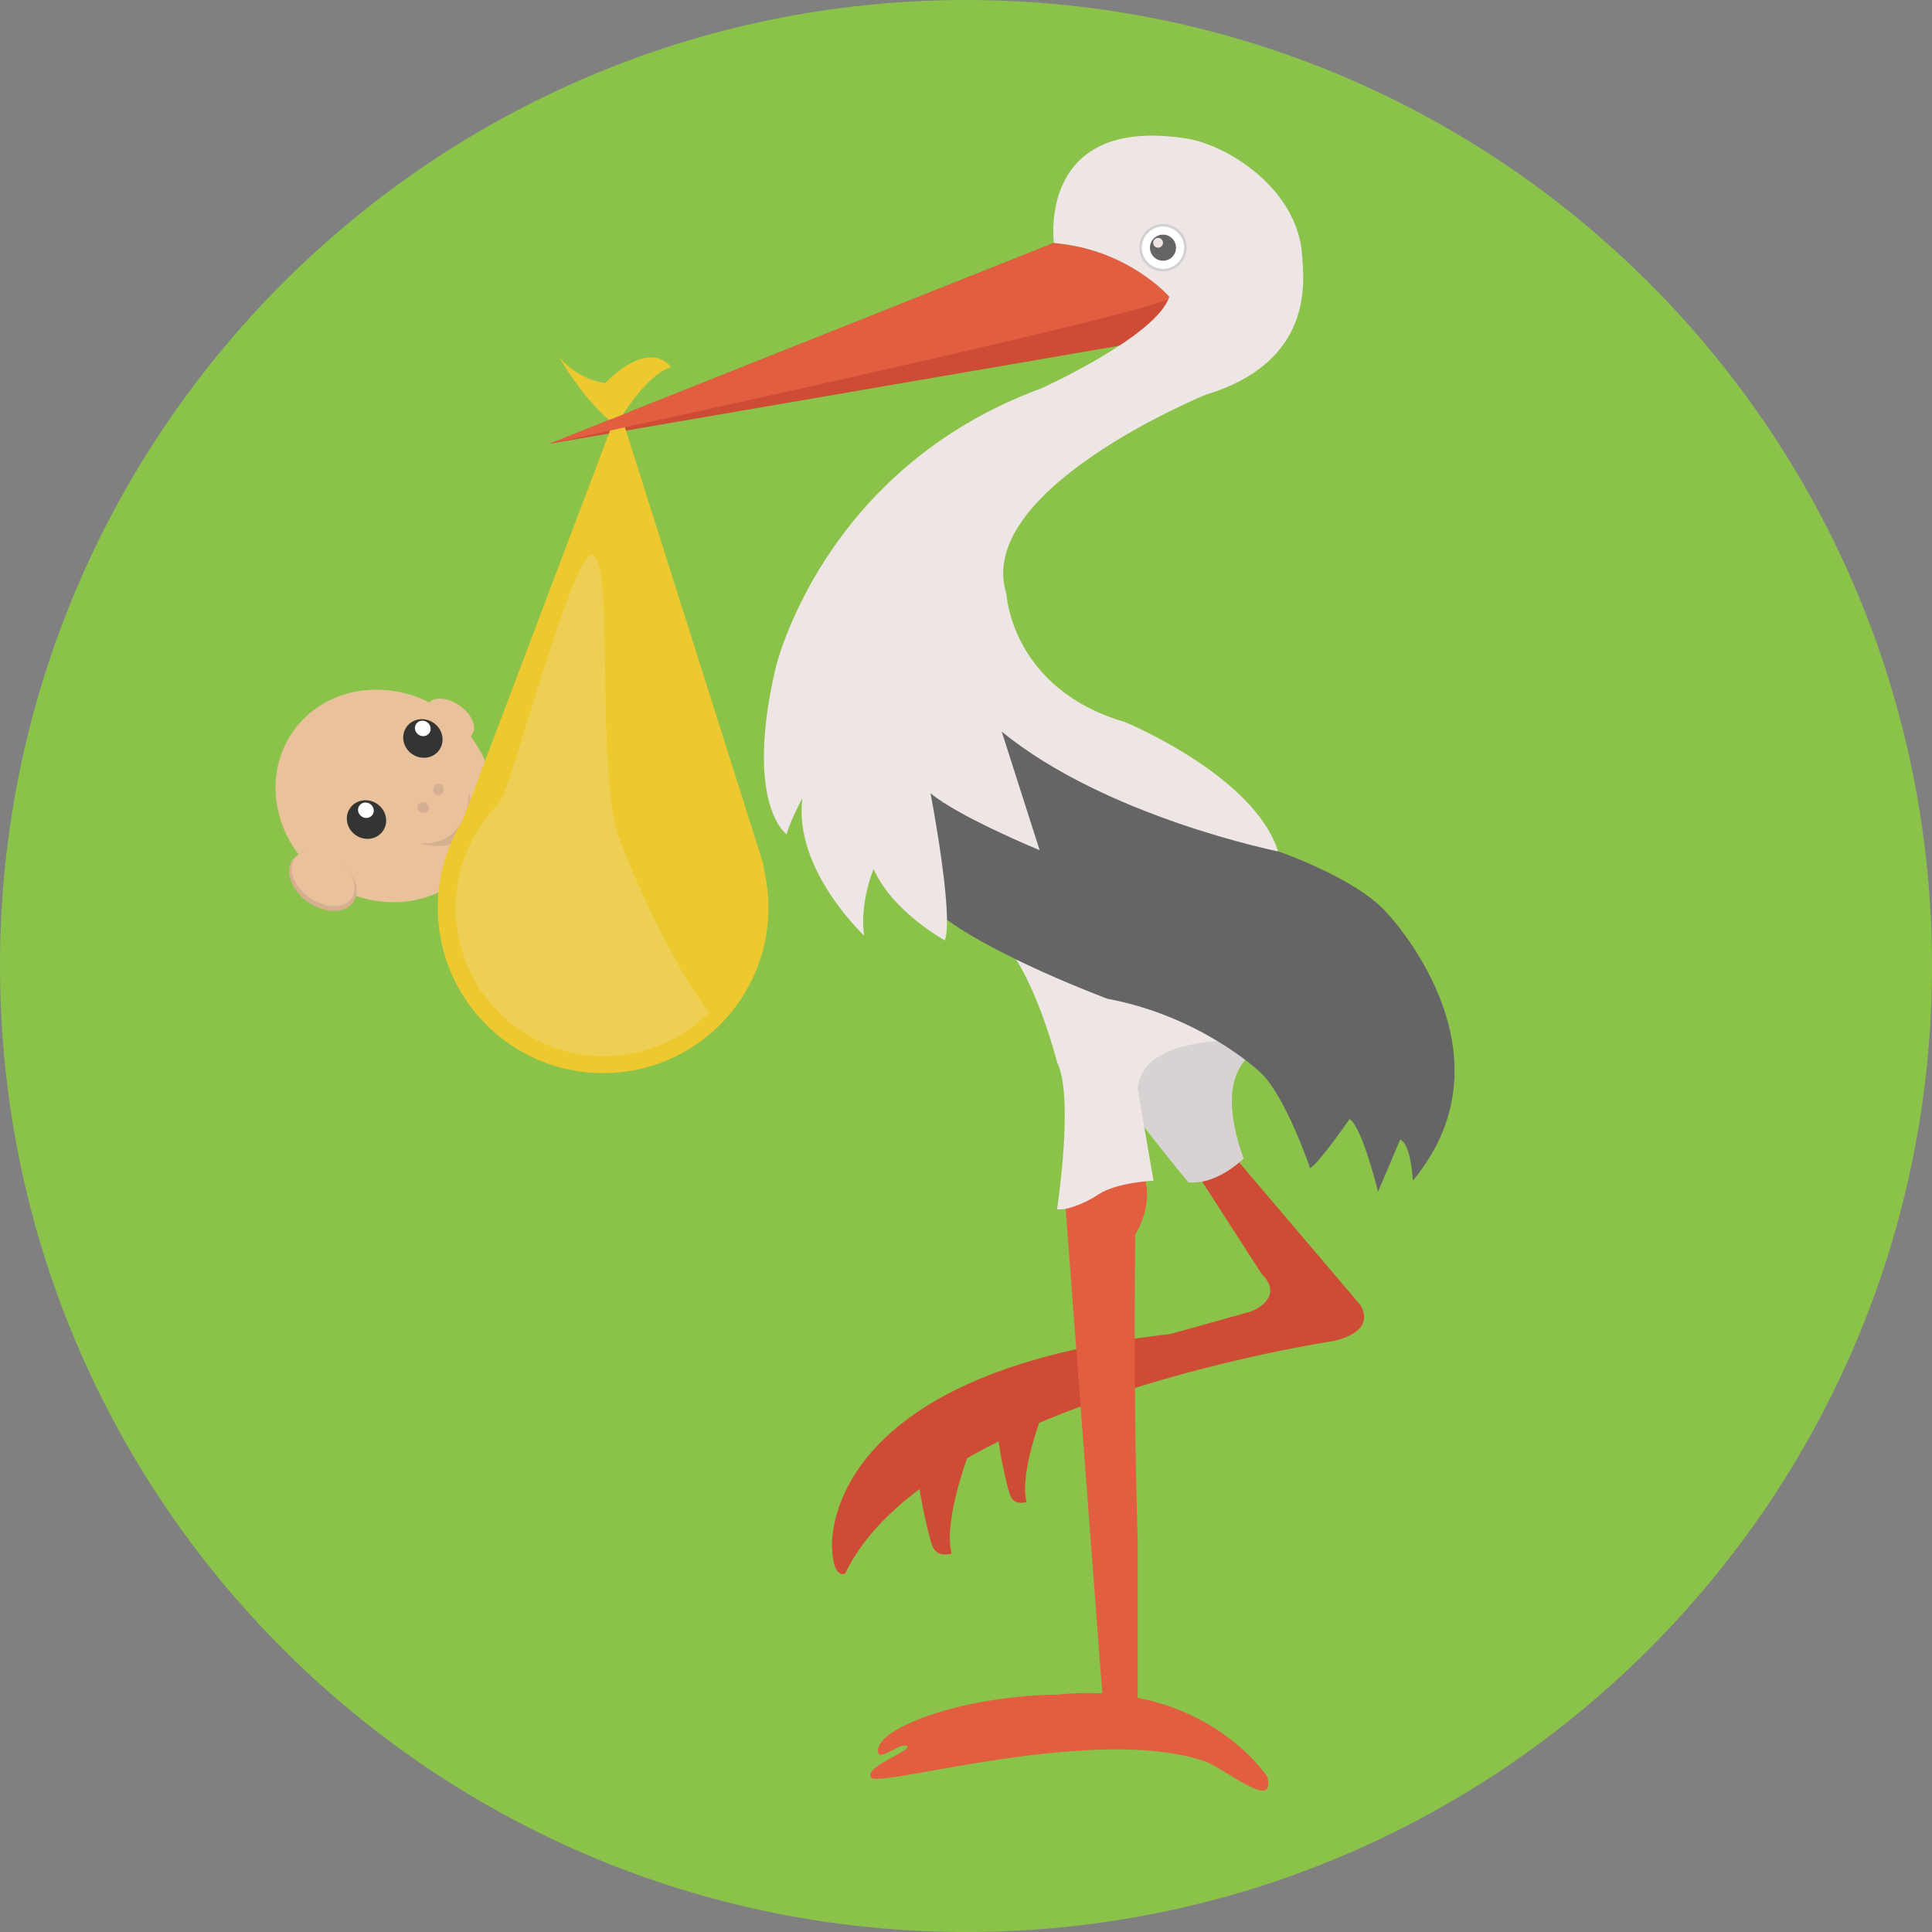 <?xml version="1.0" encoding="UTF-8" standalone="no"?>
<!-- Generator: Adobe Illustrator 19.0.0, SVG Export Plug-In . SVG Version: 6.00 Build 0)  -->

<svg
   xmlns:dc="http://purl.org/dc/elements/1.1/"
   xmlns:cc="http://creativecommons.org/ns#"
   xmlns:rdf="http://www.w3.org/1999/02/22-rdf-syntax-ns#"
   xmlns:svg="http://www.w3.org/2000/svg"
   xmlns="http://www.w3.org/2000/svg"
   xmlns:sodipodi="http://sodipodi.sourceforge.net/DTD/sodipodi-0.dtd"
   xmlns:inkscape="http://www.inkscape.org/namespaces/inkscape"
   version="1.1"
   id="Layer_1"
   x="0px"
   y="0px"
   viewBox="0 0 496.159 496.159"
   style="enable-background:new 0 0 496.159 496.159;"
   xml:space="preserve"
   sodipodi:docname="stork.svg"
   inkscape:version="0.92.4 (5da689c313, 2019-01-14)"><rect x="0" y="0" width="496.159" height="496.159" fill="#808080" stroke="none"/><defs
   id="defs103" /><sodipodi:namedview
   pagecolor="#ffffff"
   bordercolor="#666666"
   borderopacity="1"
   objecttolerance="10"
   gridtolerance="10"
   guidetolerance="10"
   inkscape:pageopacity="0"
   inkscape:pageshadow="2"
   inkscape:window-width="1920"
   inkscape:window-height="1001"
   id="namedview101"
   showgrid="false"
   inkscape:zoom="1.6285102"
   inkscape:cx="137.85606"
   inkscape:cy="248.0795"
   inkscape:window-x="-9"
   inkscape:window-y="-9"
   inkscape:window-maximized="1"
   inkscape:current-layer="Layer_1" />







































<path
   inkscape:connector-curvature="0"
   style="fill:#8bc34a;fill-opacity:1"
   d="m 248.076,0.003 c 137.012,0 248.083,111.06 248.083,248.082 0,137.001 -111.07,248.07 -248.083,248.07 C 111.07,496.155 0,385.086 0,248.085 0,111.062 111.07,0.003 248.076,0.003 Z"
   id="path2" /><g
   id="g10"
   transform="matrix(-1,0,0,1,496.159,0)">
	<path
   inkscape:connector-curvature="0"
   style="fill:#ce4c36"
   d="m 195.663,342.607 -20.713,-5.788 c 0,0 -9.137,-3.352 -2.74,-9.747 l 17.666,-27.413 -11.879,-1.218 -31.068,36.551 c 0,0 -5.178,6.7 7.005,9.442 0,0 104.168,15.534 125.185,59.699 0,0 3.047,1.523 3.351,-6.398 0,0 4.263,-45.078 -86.807,-55.128 z"
   id="path4" />
	<path
   inkscape:connector-curvature="0"
   style="fill:#ce4c36"
   d="m 228.253,362.556 c 0,0 6.245,15.688 4.264,23.15 0,0 3.199,1.217 4.265,-1.827 1.067,-3.049 3.198,-13.25 3.198,-16.752 -10e-4,-3.506 -11.727,-4.571 -11.727,-4.571 z"
   id="path6" />
	<path
   inkscape:connector-curvature="0"
   style="fill:#ce4c36"
   d="m 246.732,371.594 c 0,0 7.378,18.538 5.038,27.355 0,0 3.78,1.441 5.042,-2.161 1.258,-3.6 3.778,-15.658 3.778,-19.797 -10e-4,-4.139 -13.858,-5.397 -13.858,-5.397 z"
   id="path8" />
</g><path
   inkscape:connector-curvature="0"
   style="fill:#e25e40"
   d="m 293.388,300.978 c 0,0 3.655,6.702 -1.828,16.042 0,0 -0.608,39.595 0.61,78.175 v 41.424 l -8.935,0.406 -9.746,-128.938 z"
   id="path12" /><path
   inkscape:connector-curvature="0"
   style="fill:#d8d3d2"
   d="m 323.036,269.911 c 0,0 -12.183,4.061 -3.655,27.616 0,0 -6.906,6.904 -14.215,6.091 0,0 -13.809,-16.651 -18.275,-23.959 0,0 4.469,-26.4 36.145,-9.748 z"
   id="path14" /><path
   inkscape:connector-curvature="0"
   style="fill:#ede6e4"
   d="m 256.839,241.078 67.415,26.397 c 0,0 -30.866,-3.251 -32.083,12.184 l 4.061,23.554 c 0,0 -9.341,0.405 -14.01,3.453 -4.67,3.047 -9.137,4.266 -10.762,3.857 0,0 4.467,-28.833 0,-37.767 -10e-4,0 -5.685,-22.742 -14.621,-31.678 z"
   id="path16" /><path
   inkscape:connector-curvature="0"
   style="fill:#666565"
   d="m 252.371,180.162 73.914,37.767 c 0,0 21.116,6.903 29.646,16.245 0,0 34.521,35.739 6.903,69.039 0,0 -0.405,-9.341 -3.248,-10.56 l -5.687,13.403 c 0,0 -4.062,-16.648 -7.311,-18.681 0,0 -8.12,11.776 -10.151,12.589 0,0 -6.499,-19.086 -12.997,-24.772 0,0 -15.026,-14.214 -38.986,-18.681 0,0 -29.645,-10.966 -43.452,-21.93 l -7.312,-48.733 z"
   id="path18" /><path
   inkscape:connector-curvature="0"
   style="fill:#ce4c36"
   d="m 270.648,62.389 c 0,0 52.388,6.497 21.523,25.585 l -151.073,25.991 z"
   id="path20" /><path
   inkscape:connector-curvature="0"
   style="fill:#e25e40"
   d="m 270.648,62.389 c 0,0 29.468,3.654 31.182,13.534 0.571,3.294 -160.732,38.042 -160.732,38.042 z"
   id="path22" /><path
   inkscape:connector-curvature="0"
   style="fill:#ede6e4"
   d="m 199.171,171.632 c 0,0 11.778,-51.17 68.227,-71.883 0,0 29.646,-13.403 32.896,-23.553 0,0 -10.559,-12.185 -29.646,-13.808 0,0 -4.468,-32.896 34.113,-26.803 10.59,1.672 28.58,13.028 29.646,30.051 0.407,6.499 3.248,27.212 -24.773,35.738 0,0 -59.699,24.367 -51.17,51.171 0,0 1.218,24.367 30.458,32.895 0,0 33.2,13.707 39.292,33.199 0,0 -44.164,-8.833 -70.967,-30.762 l 9.746,30.457 c 0,0 -20.712,-8.527 -28.022,-14.619 0,0 6.093,31.675 3.656,37.767 0,0 -13.403,-7.31 -18.275,-18.274 0,0 -3.656,8.528 -2.438,17.055 0,0 -18.275,-17.055 -15.838,-35.33 0,0 -3.251,6.092 -4.063,9.34 0,0.001 -10.965,-7.714 -2.842,-42.641 z"
   id="path24" /><circle
   style="fill:#d1d1d1"
   cx="-298.669"
   cy="63.609"
   r="6.092"
   id="circle26"
   transform="scale(-1,1)" /><circle
   style="fill:#ffffff"
   cx="-298.669"
   cy="63.609"
   r="5.432"
   id="circle28"
   transform="scale(-1,1)" /><circle
   style="fill:#666565"
   cx="-298.669"
   cy="63.609"
   r="3.351"
   id="circle30"
   transform="scale(-1,1)" /><circle
   style="fill:#ede6e4"
   cx="-297.409"
   cy="62.349"
   r="1.257"
   id="circle32"
   transform="scale(-1,1)" /><path
   inkscape:connector-curvature="0"
   style="fill:#e25e40"
   d="m 232.879,448.399 c -1.828,-1.015 -7.411,4.466 -7.412,1.217 0,-3.251 5.848,-6.108 8.63,-7.31 16.802,-7.267 37.362,-7.107 37.362,-7.107 37.971,-3.858 54.014,21.118 54.014,21.118 2.234,9.139 -10.91,-2.257 -16.246,-4.061 -28.224,-9.542 -83.354,7.005 -85.486,4.263 -2.133,-2.739 10.965,-7.104 9.138,-8.12 z"
   id="path34" /><g
   id="g40"
   transform="matrix(-1,0,0,1,496.159,0)">
	<path
   inkscape:connector-curvature="0"
   style="fill:#e9c29c"
   d="m 420.997,187.986 c -8.339,-12.044 -25.71,-14.45 -38.799,-5.382 -13.093,9.072 -16.939,26.178 -8.597,38.217 8.337,12.041 25.707,14.448 38.8,5.378 13.087,-9.065 16.938,-26.176 8.596,-38.213 z"
   id="path36" />
	<path
   inkscape:connector-curvature="0"
   style="fill:#e9c29c"
   d="m 386.363,180.817 c -1.378,-1.994 -5.057,-1.837 -8.21,0.347 -3.151,2.183 -4.588,5.571 -3.208,7.563 1.382,1.994 5.236,1.978 8.389,-0.208 3.154,-2.183 4.412,-5.708 3.029,-7.702 z"
   id="path38" />
</g><path
   inkscape:connector-curvature="0"
   style="fill:#d6af90"
   d="m 120.44,203.327 c 4.46,18.495 -12.588,13.253 -12.588,13.253 12.812,0.663 12.588,-13.253 12.588,-13.253 z"
   id="path42" /><ellipse
   transform="matrix(0.57,-0.822,-0.822,-0.57,0,0)"
   style="fill:#343433;stroke-width:1"
   cx="-119.29"
   cy="-197.219"
   rx="4.865"
   ry="5.14"
   id="ellipse44" /><path
   inkscape:connector-curvature="0"
   style="fill:#ffffff"
   d="m 92.277,206.907 c 0.611,-0.88 1.862,-1.073 2.798,-0.425 0.932,0.646 1.194,1.888 0.584,2.769 -0.613,0.884 -1.866,1.074 -2.8,0.426 -0.934,-0.647 -1.194,-1.884 -0.582,-2.77 z"
   id="path46" /><path
   inkscape:connector-curvature="0"
   style="fill:#343433"
   d="m 104.375,186.725 c 1.532,-2.212 4.667,-2.692 7,-1.072 2.333,1.614 2.984,4.715 1.453,6.928 -1.531,2.208 -4.663,2.688 -6.995,1.073 -2.336,-1.617 -2.99,-4.72 -1.458,-6.929 z"
   id="path48" /><path
   inkscape:connector-curvature="0"
   style="fill:#ffffff"
   d="m 106.891,185.897 c 0.61,-0.883 1.862,-1.076 2.798,-0.425 0.931,0.643 1.194,1.885 0.582,2.767 -0.614,0.886 -1.869,1.079 -2.8,0.433 -0.937,-0.65 -1.196,-1.89 -0.58,-2.775 z"
   id="path50" /><path
   inkscape:connector-curvature="0"
   style="fill:#d6af90"
   d="m 75.1,220.842 c 2.083,-3.005 7.274,-3.016 11.596,-0.021 4.318,2.993 6.134,7.855 4.054,10.861 -2.084,3.006 -7.276,3.014 -11.597,0.022 -4.317,-2.991 -6.134,-7.856 -4.053,-10.862 z"
   id="path52" /><path
   inkscape:connector-curvature="0"
   style="fill:#e9c29c"
   d="m 75.626,220.572 c 1.88,-2.711 6.779,-2.931 10.826,-0.127 4.049,2.803 5.71,7.567 3.831,10.282 -1.88,2.712 -6.686,2.638 -10.731,-0.164 -4.046,-2.806 -5.807,-7.277 -3.926,-9.991 z"
   id="path54" /><g
   id="g60"
   transform="matrix(-1,0,0,1,496.159,0)">
	<ellipse
   style="fill:#d6af90"
   cx="383.56"
   cy="202.709"
   rx="1.351"
   ry="1.486"
   id="ellipse56" />
	<ellipse
   style="fill:#d6af90"
   cx="387.52"
   cy="207.389"
   rx="1.486"
   ry="1.351"
   id="ellipse58" />
</g><g
   id="g66"
   transform="matrix(-1,0,0,1,496.159,0)">
	<path
   inkscape:connector-curvature="0"
   style="fill:#edc92f"
   d="m 377.451,210.912 -37.963,-100.35 -3.822,-0.838 -35.737,112.791 0.221,0.002 c -0.873,3.394 -1.338,6.951 -1.338,10.617 0,23.45 19.01,42.459 42.458,42.459 23.45,0 42.459,-19.009 42.459,-42.459 0,-8.148 -2.3,-15.759 -6.278,-22.222 z"
   id="path62" />
	<path
   inkscape:connector-curvature="0"
   style="fill:#edc92f"
   d="m 340.698,98.32 c -0.106,-0.103 -0.212,-0.206 -0.316,-0.306 -11.814,-11.393 -16.548,-3.675 -16.548,-3.675 5.759,1.467 12.378,12.126 12.378,12.126 l 3.511,1.384 c 6.913,-5.759 12.917,-16.233 12.917,-16.233 -5.448,6.392 -11.942,6.704 -11.942,6.704 z"
   id="path64" />
</g><path
   inkscape:connector-curvature="0"
   style="fill:#edcf54"
   d="m 128.177,206.229 c 2.909,-2.909 18.922,-65.227 24.008,-63.681 5.697,1.73 0.625,56.483 6.925,72.961 11.078,28.966 22.91,44.561 22.91,44.561 -14.869,14.869 -38.973,14.869 -53.842,0 -14.869,-14.869 -14.869,-38.974 -0.001,-53.841 z"
   id="path68" /><g
   id="g70"
   transform="matrix(-1,0,0,1,496.159,0)">
</g><g
   id="g72"
   transform="matrix(-1,0,0,1,496.159,0)">
</g><g
   id="g74"
   transform="matrix(-1,0,0,1,496.159,0)">
</g><g
   id="g76"
   transform="matrix(-1,0,0,1,496.159,0)">
</g><g
   id="g78"
   transform="matrix(-1,0,0,1,496.159,0)">
</g><g
   id="g80"
   transform="matrix(-1,0,0,1,496.159,0)">
</g><g
   id="g82"
   transform="matrix(-1,0,0,1,496.159,0)">
</g><g
   id="g84"
   transform="matrix(-1,0,0,1,496.159,0)">
</g><g
   id="g86"
   transform="matrix(-1,0,0,1,496.159,0)">
</g><g
   id="g88"
   transform="matrix(-1,0,0,1,496.159,0)">
</g><g
   id="g90"
   transform="matrix(-1,0,0,1,496.159,0)">
</g><g
   id="g92"
   transform="matrix(-1,0,0,1,496.159,0)">
</g><g
   id="g94"
   transform="matrix(-1,0,0,1,496.159,0)">
</g><g
   id="g96"
   transform="matrix(-1,0,0,1,496.159,0)">
</g><g
   id="g98"
   transform="matrix(-1,0,0,1,496.159,0)">
</g>
</svg>